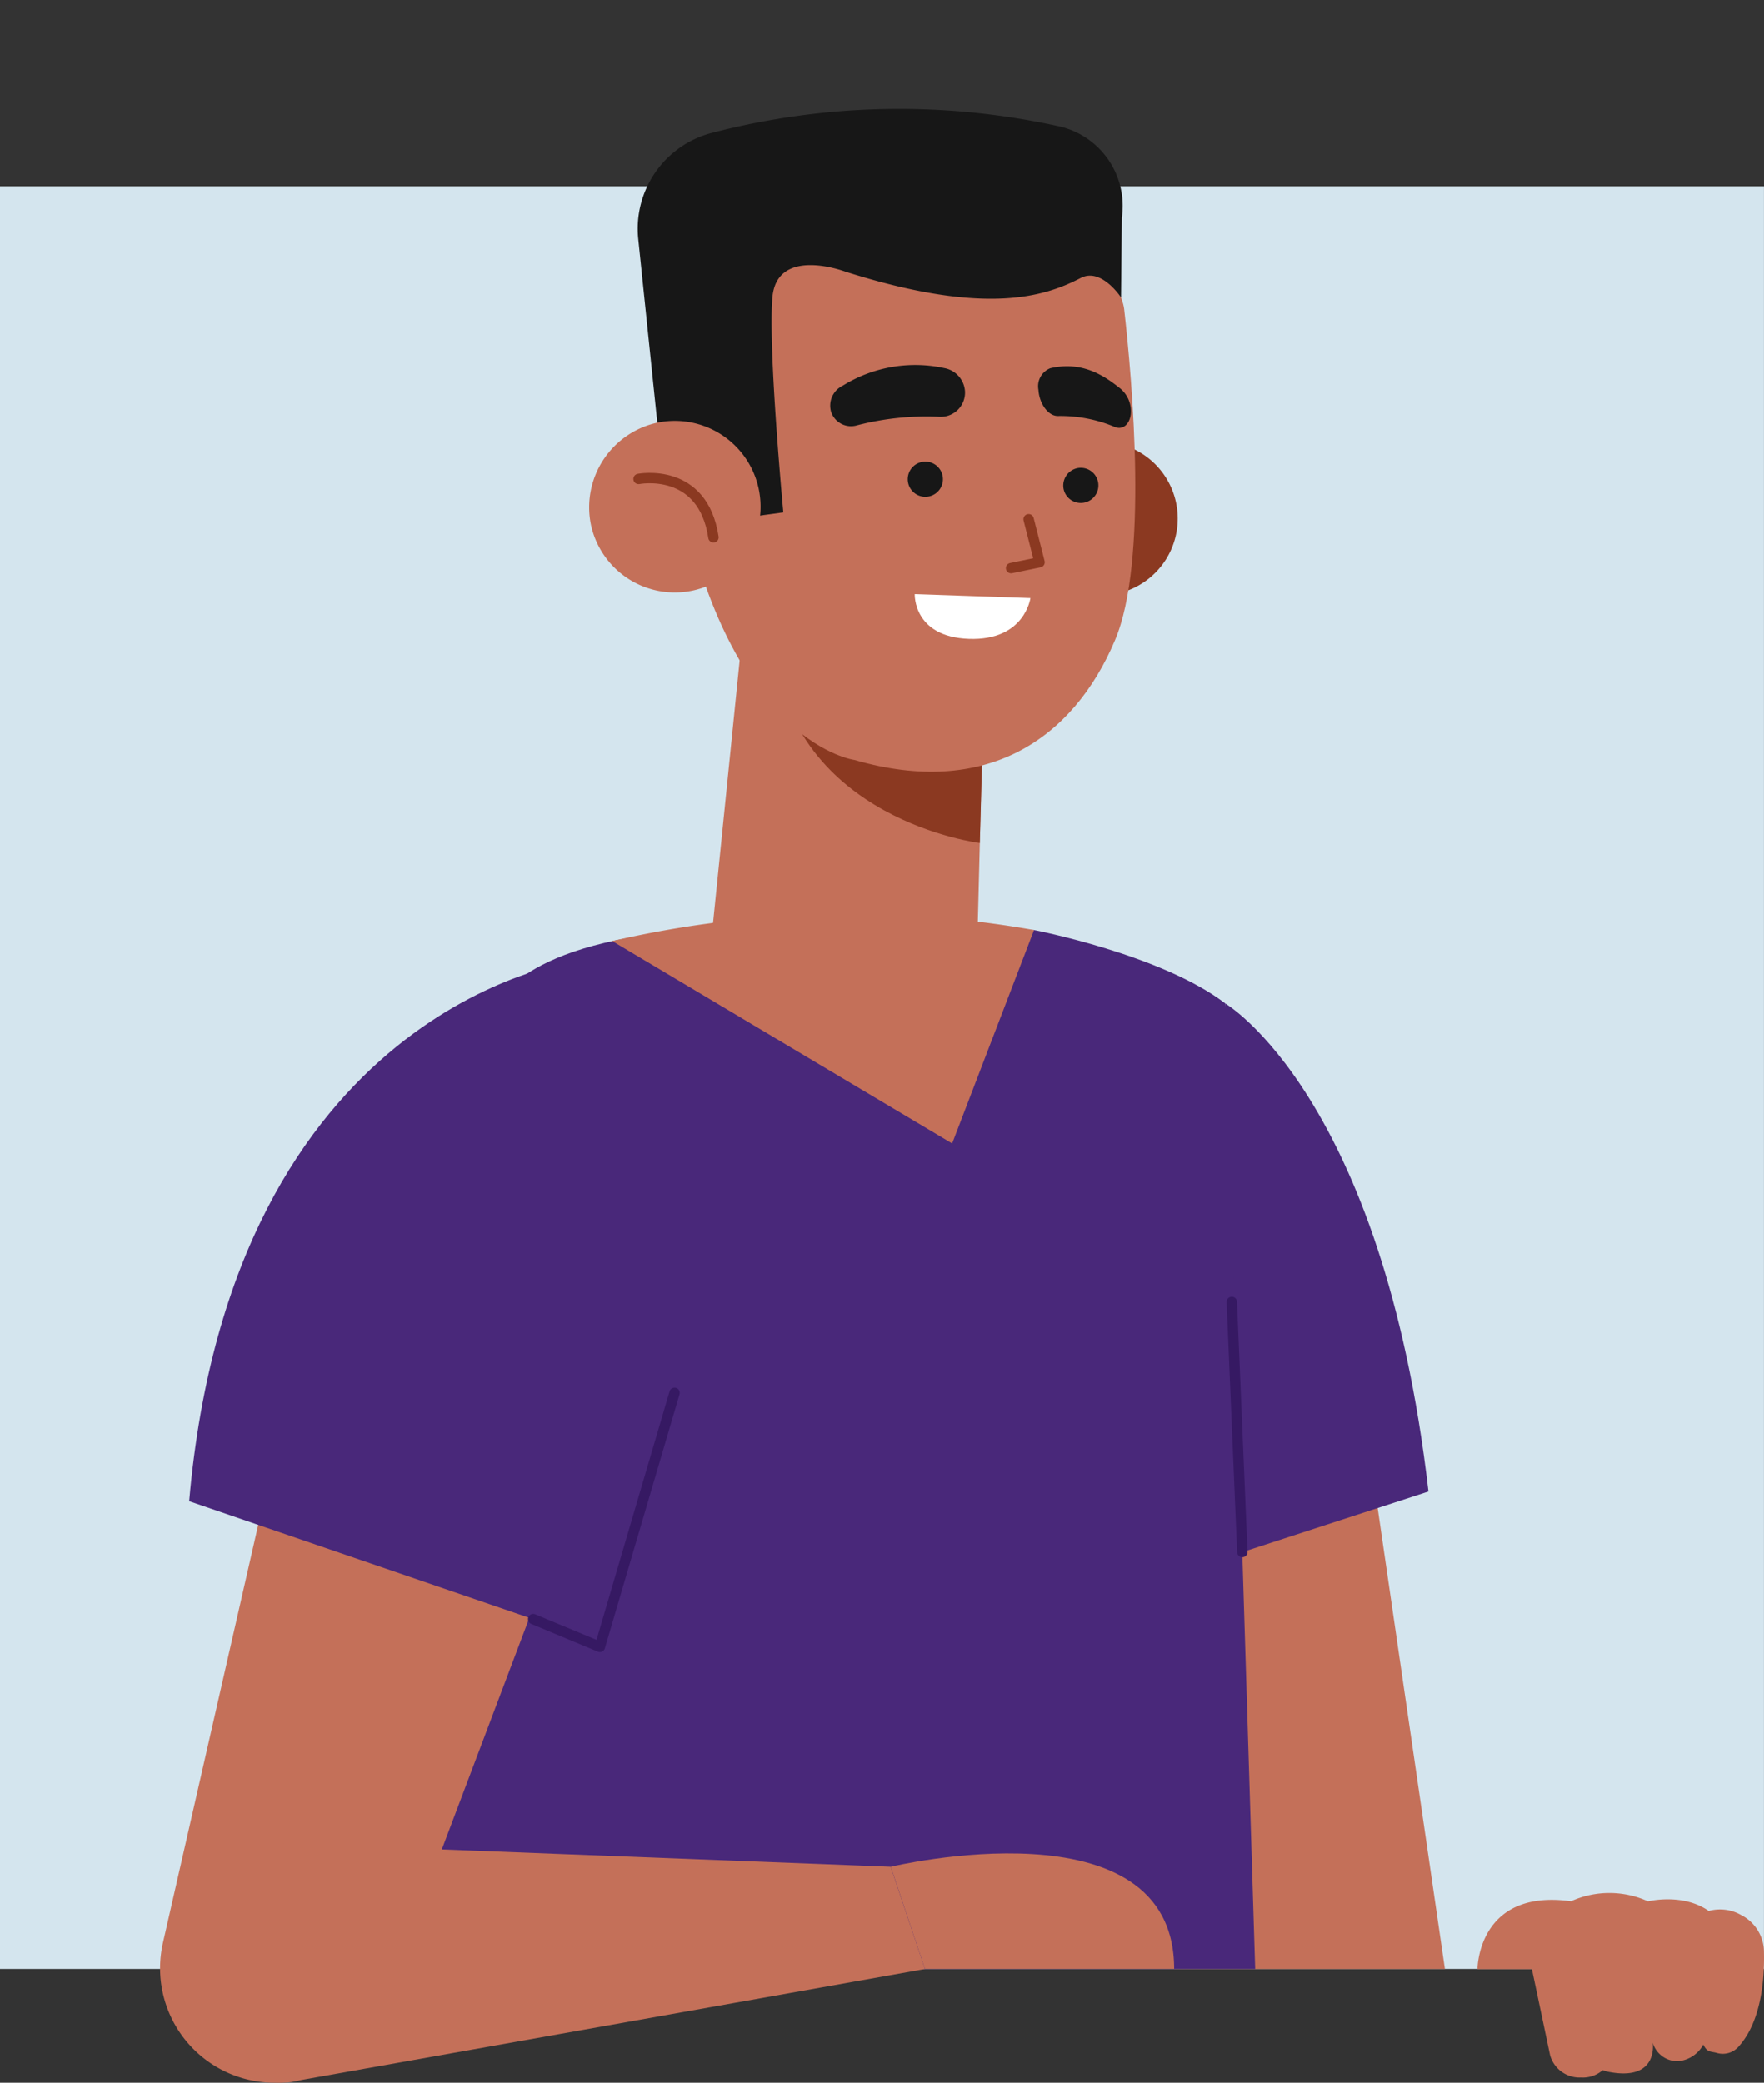 <svg id="Group_98" data-name="Group 98" xmlns="http://www.w3.org/2000/svg" xmlns:xlink="http://www.w3.org/1999/xlink" width="171.547" height="202.535" viewBox="0 0 171.547 202.535">
  <rect x="0" y="0" width="171.547" height="202.535" fill="#333333" stroke="none"/>
  <defs>
    <clipPath id="clip-path">
      <rect id="Rectangle_17" data-name="Rectangle 17" width="171.543" height="191.47" transform="translate(171.543 191.47) rotate(180)"/>
    </clipPath>
  </defs>
  <rect id="Rectangle_16" data-name="Rectangle 16" width="171.543" height="173.348" transform="translate(171.543 191.465) rotate(180)" fill="#d4e5ee"/>
  <g id="Group_95" data-name="Group 95">
    <g id="Group_88" data-name="Group 88">
      <g id="Group_83" data-name="Group 83" clip-path="url(#clip-path)">
        <path id="Path_327" data-name="Path 327" d="M135.912,142.83,143.8,196.9H117.362l-5.352-49.213Z" transform="translate(-2.827 -2.275)" fill="#c47059"/>
        <path id="Path_328" data-name="Path 328" d="M122.024,99.17s15.285,8.975,19.749,47.452l-28.5,9.28Z" transform="translate(-2.859 -1.579)" fill="#49287a"/>
      </g>
      <g id="Group_86" data-name="Group 86" clip-path="url(#clip-path)">
        <path id="Path_329" data-name="Path 329" d="M102.346,52.733a7.469,7.469,0,1,0,5.771-8.925A7.466,7.466,0,0,0,102.346,52.733Z" transform="translate(-2.579 -0.694)" fill="#8b3921"/>
        <path id="Path_330" data-name="Path 330" d="M97.424,68.609,96.79,93.654,70.5,96.7,75.169,50.64Z" transform="translate(-1.78 -0.806)" fill="#c47059"/>
        <path id="Path_331" data-name="Path 331" d="M97.232,82.995S79.053,80.781,77.22,64.14l20.334,7.479Z" transform="translate(-1.95 -1.021)" fill="#8b3921"/>
        <path id="Path_332" data-name="Path 332" d="M105.52,20.558c1.452,1.565,5.244,7.567,5.488,9.693.809,7.115,2.349,24.562-.887,32.208C106.007,72.182,97.5,77.791,84.806,74.11c0,0-11.629-1.447-16.708-24.8C60.358,13.748,90.7,4.616,105.52,20.558Z" transform="translate(-1.689 -0.206)" fill="#c47059"/>
        <g id="Group_84" data-name="Group 84" transform="translate(80.72 35.51)">
          <path id="Path_333" data-name="Path 333" d="M106.109,48.287a1.71,1.71,0,1,0,1.345-2.027A1.732,1.732,0,0,0,106.109,48.287Z" transform="translate(-83.398 -36.245)" fill="#171717"/>
          <path id="Path_334" data-name="Path 334" d="M90.6,47.677a1.71,1.71,0,1,0,1.345-2.027A1.709,1.709,0,0,0,90.6,47.677Z" transform="translate(-83.007 -36.235)" fill="#171717"/>
          <path id="Path_335" data-name="Path 335" d="M102.576,51.31l1.063,4.182-2.768.571" transform="translate(-83.266 -36.326)" fill="none" stroke="#8b3921" stroke-linecap="round" stroke-linejoin="round" stroke-miterlimit="10" stroke-width="1.01"/>
          <path id="Path_336" data-name="Path 336" d="M95.931,38.589h0a2.355,2.355,0,0,1-2.437,2.519,26.873,26.873,0,0,0-8.052.827,2.042,2.042,0,0,1-2.534-1.328h0a2.163,2.163,0,0,1,1.16-2.539,13.361,13.361,0,0,1,9.836-1.7A2.455,2.455,0,0,1,95.931,38.589Z" transform="translate(-82.811 -36.083)" fill="#171717"/>
          <path id="Path_337" data-name="Path 337" d="M103.6,38.493h0c.088,1.368.965,2.549,1.891,2.539A13.686,13.686,0,0,1,111,42.085c.751.335,1.452-.187,1.579-1.22h0a2.88,2.88,0,0,0-1.033-2.519c-1.394-1.1-3.577-2.716-6.8-1.958A1.884,1.884,0,0,0,103.6,38.493Z" transform="translate(-83.335 -36.085)" fill="#171717"/>
          <path id="Path_338" data-name="Path 338" d="M102.509,59.094,91.26,58.71s-.175,4.153,5.264,4.35S102.509,59.094,102.509,59.094Z" transform="translate(-83.024 -36.444)" fill="#fff"/>
        </g>
        <path id="Path_339" data-name="Path 339" d="M110.624,29.1s-1.911-2.933-3.909-1.9c-3.392,1.752-9.095,3.779-22.927-.62,0,0-6.638-2.509-7.067,2.529S77.784,50,77.784,50l-4.864.659-7.389-9.378L63.679,23.435a9.631,9.631,0,0,1,7.213-10.352,72.2,72.2,0,0,1,33.854-.59,7.937,7.937,0,0,1,5.956,8.847Z" transform="translate(-1.607 -0.17)" fill="#171717"/>
        <g id="Group_85" data-name="Group 85" transform="translate(57.298 40.921)">
          <path id="Path_340" data-name="Path 340" d="M58.965,51.745a8.342,8.342,0,1,0,6.443-9.978A8.427,8.427,0,0,0,58.965,51.745Z" transform="translate(-58.783 -41.583)" fill="#c47059"/>
          <path id="Path_341" data-name="Path 341" d="M63.71,47.329s6.248-1.23,7.282,5.678" transform="translate(-58.907 -41.673)" fill="none" stroke="#8b3921" stroke-linecap="round" stroke-linejoin="round" stroke-miterlimit="10" stroke-width="1.01"/>
        </g>
      </g>
      <g id="Group_87" data-name="Group 87" clip-path="url(#clip-path)">
        <path id="Path_342" data-name="Path 342" d="M101.484,91.9s12.38,2.381,18.6,7.144l3.685,119.023C73,239.9,36.67,212.251,36.67,212.251L49.011,99.635S50.619,93.288,67.9,91.93Z" transform="translate(-0.928 -1.463)" fill="#49287a"/>
        <path id="Path_343" data-name="Path 343" d="M61.08,92.948A103.076,103.076,0,0,1,102.1,91.875l-7.964,20.764Z" transform="translate(-1.543 -1.438)" fill="#c47059"/>
        <line id="Line_3" data-name="Line 3" x1="1.024" y1="24.316" transform="translate(119.789 126.611)" fill="none" stroke="#361963" stroke-linecap="round" stroke-linejoin="round" stroke-miterlimit="10" stroke-width="1.01"/>
      </g>
    </g>
    <g id="Group_93" data-name="Group 93" transform="translate(15.566 93.553)">
      <g id="Group_90" data-name="Group 90">
        <path id="Path_344" data-name="Path 344" d="M16.253,190.653,27.775,140.12l30.6,1.774-20.86,55.173A11.12,11.12,0,0,1,24.5,203.949h0A11.139,11.139,0,0,1,16.253,190.653Z" transform="translate(-15.972 -95.28)" fill="#c47059"/>
        <g id="Group_89" data-name="Group 89" transform="translate(2.834)">
          <path id="Path_345" data-name="Path 345" d="M56.049,94.12S23.062,98.594,18.88,146.554L60.2,160.718l3.012-39.128Z" transform="translate(-18.88 -94.12)" fill="#49287a"/>
          <path id="Path_346" data-name="Path 346" d="M53.2,159.1l6.482,2.7,7.262-24.7" transform="translate(-19.745 -95.204)" fill="none" stroke="#361963" stroke-linecap="round" stroke-linejoin="round" stroke-miterlimit="10" stroke-width="1.01"/>
        </g>
      </g>
      <g id="Group_92" data-name="Group 92" transform="translate(0.575 85.567)">
        <g id="Group_91" data-name="Group 91">
          <path id="Path_347" data-name="Path 347" d="M90.371,194.251l-60.69,10.8c-4.776,1.4-11.454-3.168-12.789-7.964h0c-1.482-5.342,2.2-14.632,7.711-15.187l62.435,2.408Z" transform="translate(-16.562 -181.9)" fill="#c47059"/>
        </g>
        <path id="Path_348" data-name="Path 348" d="M88.87,184.336s27.557-6.59,27.557,9.933H92.194Z" transform="translate(-18.385 -181.929)" fill="#c47059"/>
      </g>
    </g>
    <g id="Group_94" data-name="Group 94" transform="translate(143.681 184.054)">
      <path id="Path_349" data-name="Path 349" d="M147.4,194.4s0-7.857,9.114-6.59c0,0,4.65,2.7,4.026,14.622a2.914,2.914,0,0,1-3.071,2.515h0a2.974,2.974,0,0,1-3.012-2.174l-1.764-8.364H147.4Z" transform="translate(-147.4 -186.979)" fill="#c47059"/>
      <path id="Path_350" data-name="Path 350" d="M156.746,187.779a9.085,9.085,0,0,1,7.467.02s3.392-.838,5.907.936a4.144,4.144,0,0,1,3.178.409,4.055,4.055,0,0,1,2.193,3.6c.058,2.466-.214,6.707-2.486,9.2a2.044,2.044,0,0,1-2.086.6c-.6-.175-.946-.02-1.326-.819a3.106,3.106,0,0,1-2.349,1.608,2.491,2.491,0,0,1-2.573-1.8s.614,3.821-4.338,2.837C155.381,203.4,156.746,187.779,156.746,187.779Z" transform="translate(-147.631 -186.961)" fill="#c47059"/>
    </g>
  </g>
</svg>
